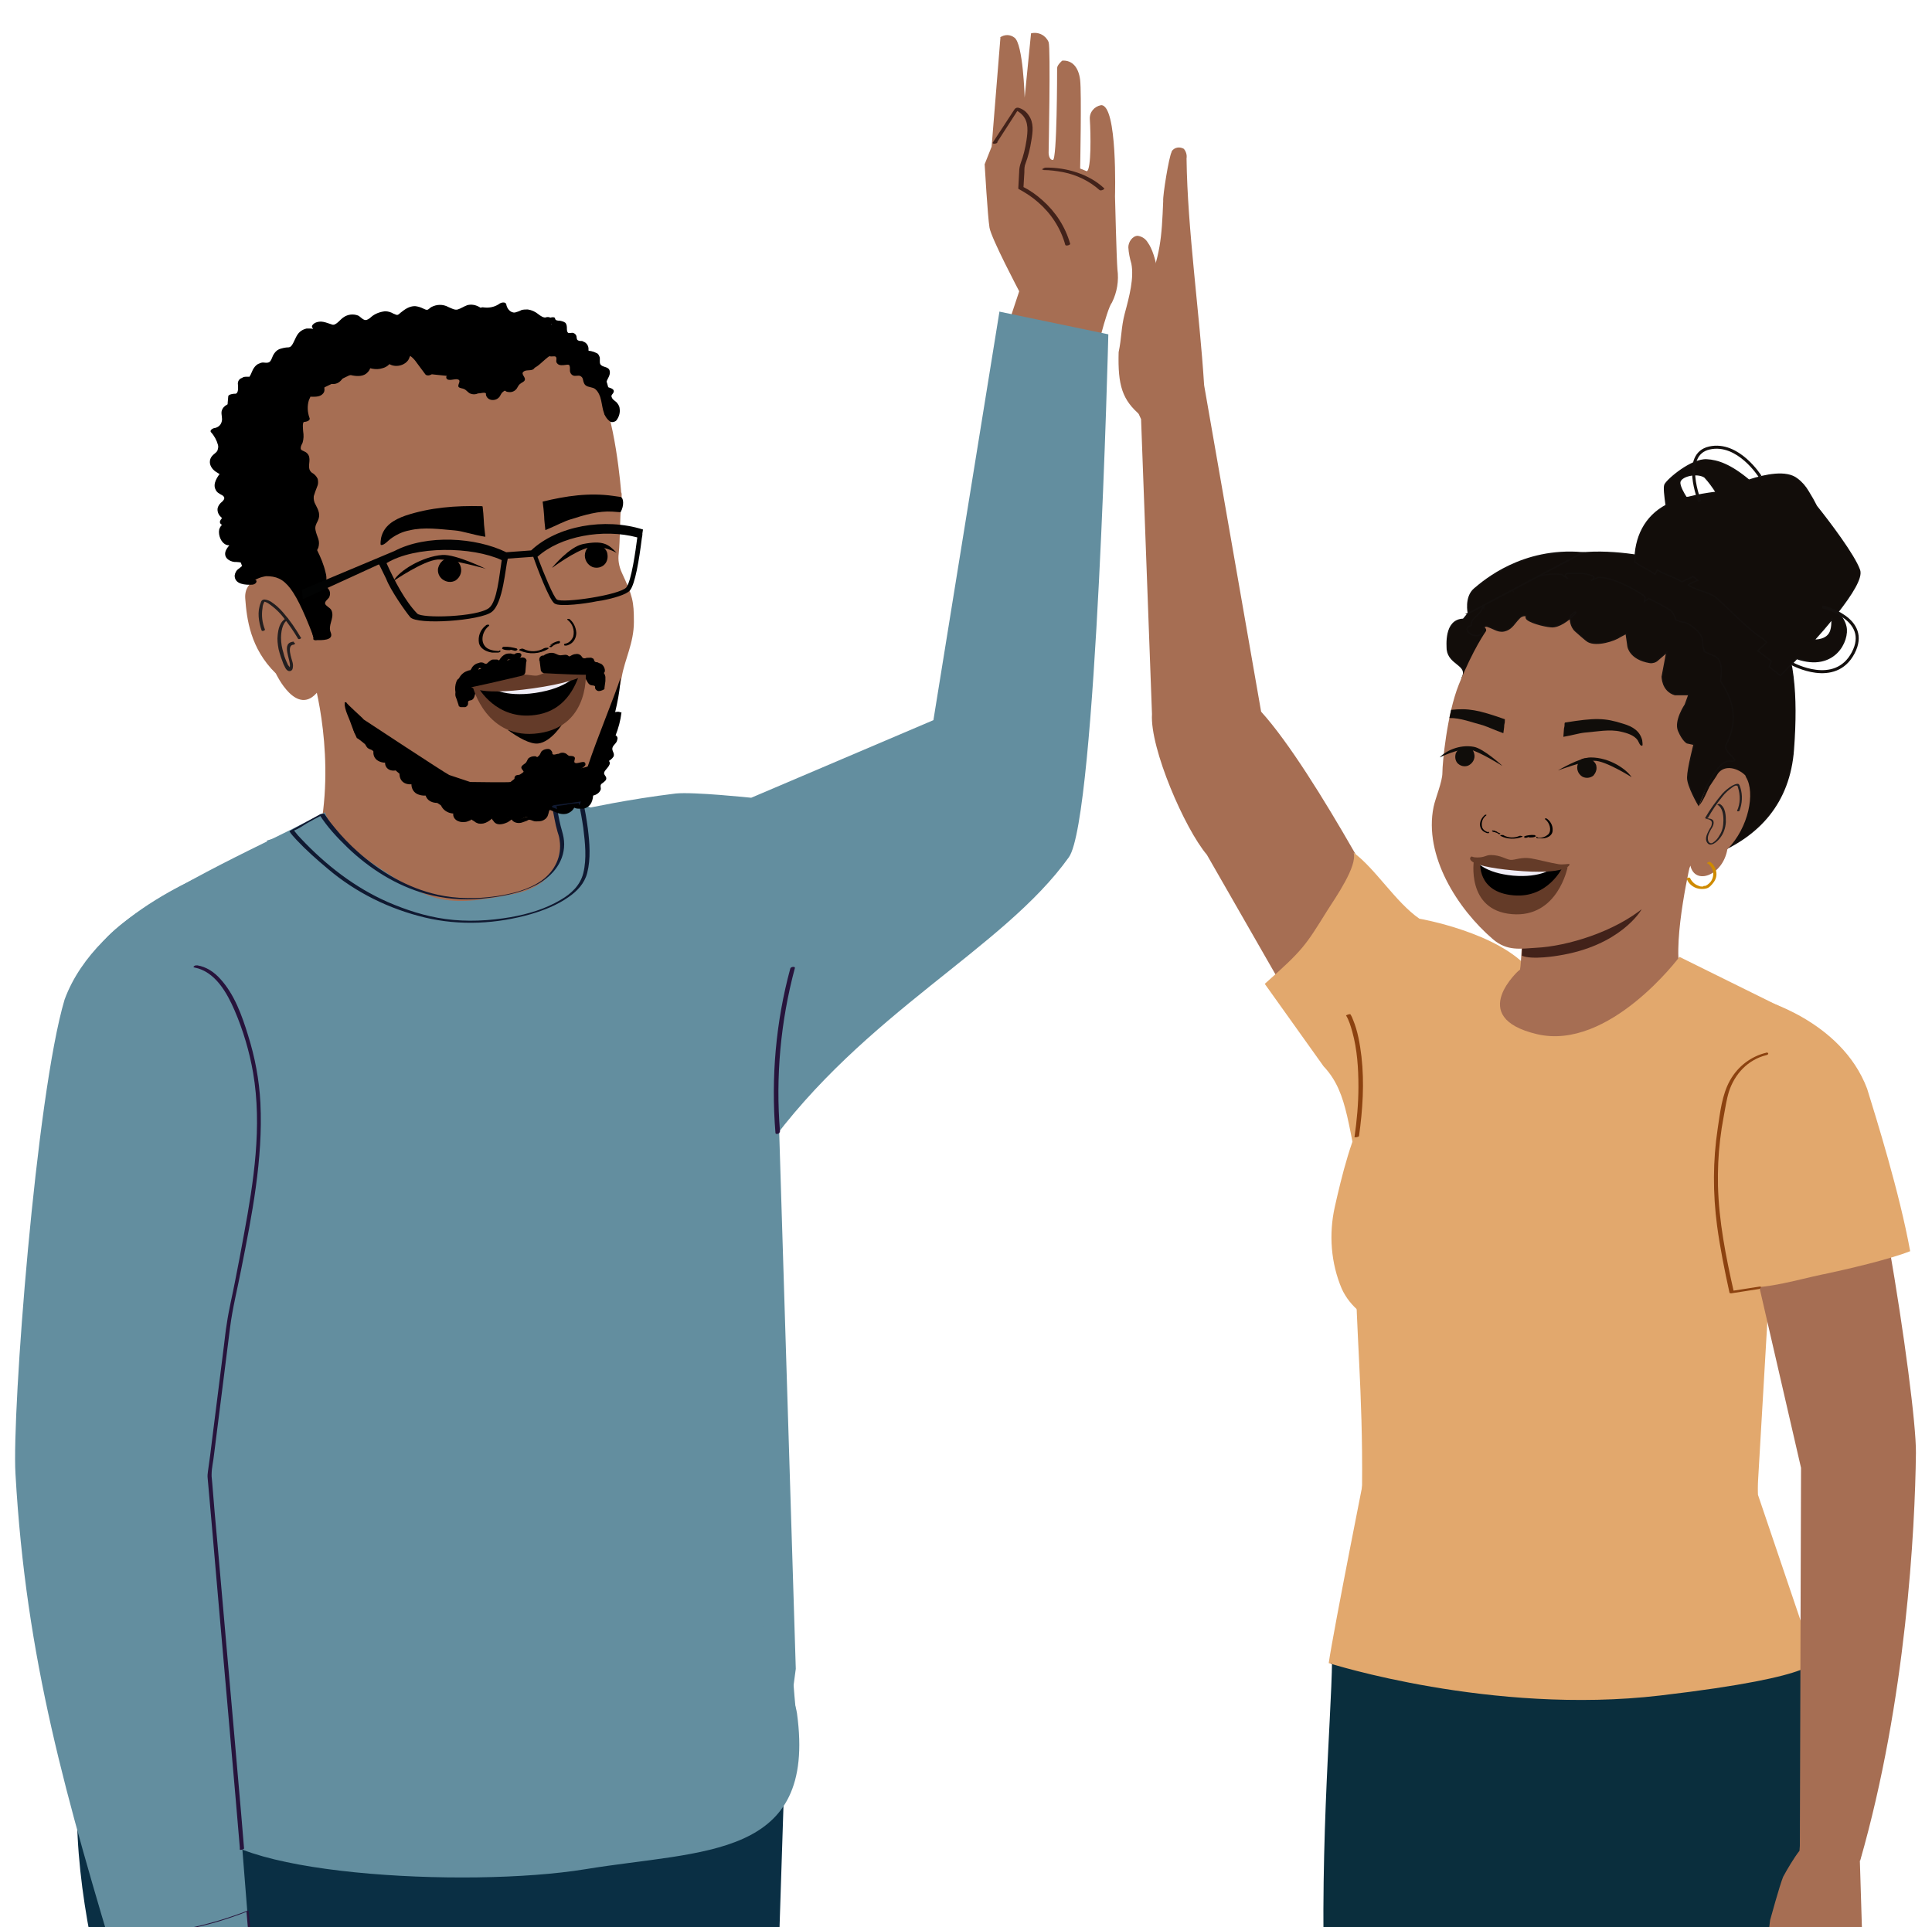 <?xml version="1.0" encoding="UTF-8"?>
<svg id="Layer_1" xmlns="http://www.w3.org/2000/svg" version="1.1" viewBox="0 0 637.3 635.8">
  <!-- Generator: Adobe Illustrator 29.6.1, SVG Export Plug-In . SVG Version: 2.1.1 Build 9)  -->
  <defs>
    <style>
      .st0 {
        fill: #101931;
      }

      .st1 {
        fill: #638e9f;
      }

      .st2 {
        fill: #0a2e3d;
      }

      .st3 {
        fill: #231f20;
      }

      .st4 {
        fill: none;
      }

      .st4, .st5, .st6 {
        stroke: #14100e;
        stroke-miterlimit: 10;
      }

      .st7 {
        fill: #8c4210;
      }

      .st8 {
        fill: #ce8a00;
      }

      .st9 {
        fill: #553612;
      }

      .st10 {
        fill: #a66e53;
      }

      .st11 {
        fill: #0a2f44;
      }

      .st5 {
        stroke-width: .5px;
      }

      .st5, .st6 {
        fill: #120d0a;
      }

      .st6 {
        stroke-width: .4px;
      }

      .st12 {
        fill: #020303;
      }

      .st13 {
        fill: #42221a;
      }

      .st14 {
        fill: #643b29;
      }

      .st15 {
        fill: #643b28;
      }

      .st16 {
        fill: #27143c;
      }

      .st17 {
        fill: #100d0a;
      }

      .st18 {
        fill: #e2a86d;
      }

      .st19 {
        fill: #221e1f;
      }

      .st20 {
        fill: #f0edf6;
      }
    </style>
  </defs>
  <path class="st11" d="M32.3,533.3l-4.8,41.4c-5.3,25.7.3,59.3,6.9,84.7,6.2,23.5,14.6,47.5,20.7,66.6l24.6,139.3s2,60.8-2.2,111.3c-3.7,43.8,12.4,121.5,12.4,121.5l14.8,2.3c13.4,2.1,27,2.2,40.4,0l28.7-4.4,18.2-258.8,14.4-158.6,24-95.9-199.2-27.1.9-22.4h0Z"/>
  <path class="st11" d="M259.1,575.6l-9.1,280.1c.4,12.2-4,23.4-7.4,82.3l-6.9,100.4-2.2,43.6-8.3,1.8c-11.4,2.8-23.2,3.9-34.9,3.5l-25.7-.2,10.9-502.9,83.5-8.7h0Z"/>
  <path class="st1" d="M262.5,550.5l-5.5-178-24.5-99s-34.5-5.3-38.2-7.3-76.9,3-76.9,3c0,0-12.6,3-29.3,8.1-1.1,9.7-1.5,19.5-1.5,29.2,0,111.7,69.4,215.7,174.7,253.1l1.2-9h0Z"/>
  <path class="st10" d="M178.1,276.7c-1.5,3-3.6,5.8-6.1,8.2-3.1,2.7-6.8,4.6-10.8,5.8l-4.4,1.2c-3.1.8-6.4,1.3-9.6,1.2h-8.1c-1.5-.2-3.1-.5-4.5-.8-12-2.7-23.5-9.2-28.7-20,4.5-26.6-3.1-50.5-3.1-50.5l72.3,7.4s3.4,33.8,5.1,37.6c0,.2.4,2.1.7,2.4.2,3.2-1.3,4.9-2.8,7.5h0Z"/>
  <path class="st10" d="M105.8,272.1s23.7,32.9,55.8,29.1c36.4-4.4,21.1-35.5,21.1-35.5l-76.9,6.4h0Z"/>
  <path class="st10" d="M330,12.5l-2.9,35.9-2.3,5.8s1,17.3,1.6,20.9,9.8,21,9.8,21l-6.3,19,31.1,3.9s4-17,5.8-19.2c1.7-3.4,2.3-7.2,1.8-10.9-.3-3.4-.8-24.1-.8-24.1,0,0,.9-30.3-4.6-30.1h0c-2.2.4-3.9,2.3-3.7,4.7.3,4.8.5,16.5-1,17.1l-2.2-.9s.5-25,0-29.2-2.6-6.6-5.9-6.4c0,0-1.7,1.4-1.7,2.5s0,30.4-1.4,30.3-1.4-2.4-1.4-2.4c0,0,.7-34.8,0-36.5-.9-2.2-3.3-3.5-5.8-2.9l-2.1,21.2s-.5-17.9-3.4-19.8c-1.4-1.1-3.3-1.1-4.8,0h.3,0Z"/>
  <path class="st13" d="M329,46.8l7.1-11-1.4.4c1,.4,1.9,1,2.6,1.8,2.1,2.3,1.7,5.5,1.3,8.3-.4,2.6-1,5.1-1.9,7.5-.3.9-.5,1.8-.5,2.7l-.3,5.6c0,0,0,.3.2.3,2.2,1.2,4.4,2.6,6.3,4.3,4.3,3.7,7.5,8.6,9,14.1.2.5,1.8,0,1.6-.4-1.6-5.6-4.8-10.5-9.1-14.3-2-1.8-4.1-3.3-6.5-4.5l.2.3.3-5c0-1.1,0-2.1.4-3,.9-2.4,1.5-4.9,1.9-7.5.5-2.9.9-5.9-.9-8.4-.8-1.2-1.9-2-3.2-2.4-.5-.2-1.1,0-1.4.4l-7.2,11c-.4.6,1.3.5,1.5,0h0c0,0,0,0,0,0Z"/>
  <path class="st13" d="M344.2,56.1c2.1,0,4.3.3,6.5.7,4.5.9,8.6,2.9,12,5.9.4.4,1.9-.3,1.5-.6-5-4.7-12.5-6.9-19.3-6.8-.5,0-1.8.8-.7.7h0c0,0,0,0,0,0Z"/>
  <path class="st1" d="M329.6,102.8l36,7.5s-3.9,159.6-13,172.5c-21.7,30.4-67.4,51.1-100,96.4-11.6,16.1-13.1,34.5-13.1,34.5l-46-147s13.7-3,29.4-4.9c5.8-.6,24.9,1.4,24.9,1.4l60.1-25.6,21.8-134.9h0Z"/>
  <path class="st10" d="M397.2,127.1l18.8,107.7c18.1,19.9,47.4,76.8,47.4,76.8l-19.1,51-46.2-80.6c-7.3-8.6-18.8-35.1-18.1-46.4l-3.6-97.3-3.5-7.7,24.3-3.6h0c0,0,0,0,0,0Z"/>
  <path class="st18" d="M504.7,320.1c-10.2-12.5-36.5-17-36.5-17-7.8-5.4-14.5-16.5-21.7-21.8,1.4,4.4-6.2,15.2-8.6,19-7.4,11.9-8,13-20.7,24.3l19.4,27.2c8.6,9.1,7.7,20.8,13.4,42.1l.2,5,24.6-60.8s33-9.7,29.9-13.5v-4.4h0Z"/>
  <path class="st18" d="M451.4,365.5c-5.3,7.5-9.1,23.8-11.1,32.7-2,9-1.3,18.5,2.3,27,5.5,12,21.5,15.9,34.6,17.2"/>
  <path class="st10" d="M397.2,127.1c-1.5-24-5.5-51.3-5.8-74.8.2-1.2-.2-2.4-.9-3.2-1.4-.8-3.1-.5-4,.8h0v.2c-.9,1.5-3,14.6-2.8,16.2-.5,12.4-.9,17.9-5.6,29.4-3,7.5-4.2,8.8-6.5,16.5-2.3,7.7.9,16.2,4,23.6"/>
  <path class="st10" d="M376.3,137.1c-6.1-5.1-7.6-9.9-7.3-20.9,1-4.7.8-8.1,2-12.7,1.6-5.9,3.1-11.8,2.2-16.5-.5-1.7-.9-3.6-1-5.4,0-1.8,1.4-3.8,3.1-3.8,1.4.2,2.6,1,3.3,2.2,2.9,3.9,4.9,15.1,3,23.2"/>
  <path class="st10" d="M502.9,283.4s-.7,32.8-1.5,36.5l-3.8,2.5.7,11.4c14.6,13.6,11.1,8.1,30.4,3l29.2-13.2c-1.8,0-3.3-1.2-3.7-2.9-2.5-11.2,3.7-37.1,3.7-37.1"/>
  <path class="st13" d="M541.4,300.2s-6.8,11.9-27.5,15.1c0,0-8.6,1.5-11.9,0l.2-4.8,39.2-10.5h0Z"/>
  <path class="st6" d="M476.1,271.6c7.5-4.8,9.4-14,8.9-22.2-.4-7.9,6.2-19.6-3.5-19.8-.2,0,3.8-6.6.9-6.1,2-4.2-4.4-4.2-5-9.2,0-1-1-9.8,5.3-10,24.3-30.2,54.2-21.8,70.9-18.5,33,6.4,40.7,25.1,38,61.4-2.6,35.7-41.1,42.8-74.6,39.9-14.3-1.3-31.4-1.7-41.3-15.1l.3-.2h0c0,0,0,0,0,0Z"/>
  <path class="st6" d="M549.8,166.6c-7.3,3.8-10.5,10.8-10.5,18.8,1.6,1.4,5,2.7,6.6,4.1.3-.5.6-1,.8-1.5,1.8,1.4,6.3,2.6,8.1,4,.4-.3,2-1,3.7-1.8l1.6,1.3c-1.1.3-2.2.8-3.2,1.5,2,1.6,7.1,2.4,9.1,4.1,4.2,3.7,9,8.8,13.4,12.2,1.2.8,2.4,1.6,3.4,2.6l-3,2.8,4.5,3.4c-.4,1.2-.7,1.9-.7,1.9l3.7,2.9s2.2-2.2,5.4-5.6c12.5,4.3,17.3-6,16.2-10.6-.4-1.8-1.5-3.4-2.7-4.7,4.6-5.9,8.1-11.4,7.2-13.9-1.7-4.9-10.1-16-14.2-21.1-.8-1.6-1.7-3.2-2.7-4.8h0c-1-1.7-2.2-3.1-3.7-4.2-3.5-2.8-10.4-1.4-15.9.4-6.1-5.1-10.3-6.5-13.9-6.7-5-.3-12.9,6.4-13.8,8.2-.4.9,0,4,.4,6.9v-.2h0ZM598.3,211.3c2-2.2,4.1-4.6,6-7,0,1.3,0,2.6-.4,3.8-.8,2.4-3.2,3.1-5.5,3.1h0,0ZM562.4,157.5c1.4,1.5,2.6,3.2,3.7,4.9-3.2.4-6.2.9-9.3,1.7h-.6c-.9-1.4-2-3.4-2.1-4.7-.2-2.3,5.6-3.7,8.2-2h.1Z"/>
  <path class="st10" d="M500.5,203.3c0,0-.2.3-.3.3l.3-.2v-.2ZM490.4,204.8v.2l.5-.3c0-.2-.5.2-.5.2h0ZM556.1,288.9l1.5-3.3c1.5,6.6,10.7,3.3,12.2-5.4,7.1-7.2,9.2-18.7,6.2-23.7l-.3-.7c-2.3-2.3-6.7-3.7-9-.6-.8,1.4-2,3-2.8,4.3-.8,1.6-2.1,4.9-3.4,6.2,0,0,6.3-15.3,6.8-19.2s1.3-13.6-5.2-19.8c0,0-7.6-9-10.4-13.4l-1.1-.5c-.7,0-1.1,0-1.8,0,0-.2.3-.4.3-.8-.9.2-2,.2-3,0,.3-.2.7-.3.8-.6-.9,0-1.8,0-2.7-.3.3-.2.8-.6.8-.8-1.2.3-1.8-.2-2.7-.3.3-.2.4-.5.5-.8-.9.2-1.8.2-2.7,0,.3-.2.5-.6.8-.8-1.2.3-1.8-.2-2.7-.3-.3,0,.5-.3.5-.6-.8,0-1.5,0-2.3,0,0-.2.5-.3.5-.6-1.4.3-2-.2-3-.3l.8-.8c-.8.5-1.9.5-2.7.2.3-.2.7-.6.8-.8-1.1.5-2.5.6-3.7,0,.3,0,.8-.6.8-.8-1.2.8-2.1.4-3.2.3.3-.2.5-.6,1-.9-1.3.8-3,.9-4.3.3.3,0,.5-.6.5-.8-1,.8.8-.2-.3-.4,0,0-2.6.6-2.6.4-.9.5,2.7-3.3,1.5-3.4.3-.4-6.5-.2-6-.6-1.2.8-.9.3-2.3,0,0,0-4.9,2-4.7,1.9-1.2.9-1.6,0-3-.3.3-.2.8.9,1,.8-.9.8-.6-.3-1.7-.3,0-.2-3.6-1.7-3.6-1.9-1.2.5-.9.7-2.2.5,0-.2-1,2.2-.9,2-.9.8-.9,0-2-.3l-1.2.7c-1.2.9.3.6-.9.3,0-.2,5,1.1,5.3.9-.9.5-2,.9-3,1,0-.2.3-.6.3-.9-1,.9-2.4,1.2-3.7.9.3,0,.5-.3.5-.6-1.2.9-2.6,1.4-3.9.7h0c-.9.7-2.1,1.1-3.3,1.2,0-.3.2-.7.5-.8h-.9c-1.3,1.4,4,1,3.4,3.1,0,0-4.2,5.8-9,17.7-3.9,9.8-5.4,25.8-5.4,29.1,0,2.9-2.3,8.3-2.9,11.2-3.3,16,7.8,33.6,19.6,43.7,4.7,4,9.1,3.1,14.2,2.8,10.3-.5,26-5.3,35.8-13.5"/>
  <path d="M496,275.6c1.6.9,3.6.9,5.2.2.3-.2,1.5.2.9.3-2.3.9-4.9.8-7.1-.3-.2,0,0-.3,0-.3.3,0,.6,0,.9,0"/>
  <path d="M502.8,275.9c1-.3,2.1-.5,3.2-.4.2,0,.3,0,.5.2s0,.2,0,.3c-.6.3-1.2.3-1.8.3-.2,0-.4,0-.5-.3,0-.2,0-.3.3-.2.5,0,1,0,1.5-.2l.4.4c-1,0-2,0-2.9.4-.2,0-.4,0-.6,0,0,0-.3-.3,0-.3"/>
  <path d="M507.2,276.4c1.3.2,2.6-.3,3.6-1.2,1.1-1.3.4-3.8-1.1-4.9-.2,0,0-.3,0-.3.3,0,.5,0,.7.2,1.3,1,2,2.6,1.7,4.3-.3,1.2-1.6,2-3.2,2.1-.5,0-.9,0-1.5,0-.2,0-.5,0-.6-.3s0-.2.3-.2"/>
  <path d="M493.7,274.7v-.3h0c-.3,0-.7-.2-.9-.4l-.4.3c.7.2,1.4.4,2,.9h.4c0,0,.2-.2,0-.3"/>
  <path d="M494.7,275c-.7-.5-1.4-.9-2.2-1-.2,0-.3,0-.3,0v.3h0"/>
  <path d="M491,274.6c-.9-.2-1.8-.8-2.1-1.7-.4-1.5.2-3.1,1.4-3.9,0,0,0-.2,0-.2h0c-.2,0-.3,0-.4,0-1,.8-1.7,2-1.7,3.2s.7,2.2,1.7,2.6c.3.2.6.3.9.3s.3,0,.4-.2c0-.2,0-.3-.2-.3"/>
  <path class="st3" d="M563.3,270c1.4-2.5,3-4.9,4.8-7.1.9-1.2,2-2.2,3.3-3.1.3-.3.7-.4,1-.6,0,0,.2,0,.3,0h.3c-.2,0,0,0,0,0-.3-.3-.2,0,0,0s.2.4.3.6c.8,2.5.8,5.3-.3,7.7,0,.3.7.2.8,0,.9-2.4,1.1-5.1.3-7.6-.2-.5-.3-1.3-.9-1.3s-1.2.3-1.8.6c-1.3.8-2.4,1.7-3.3,2.7-2.1,2.5-4,5.1-5.6,7.9-.2.3.6.3.7,0h0l.2.3h0Z"/>
  <path class="st17" d="M478.7,234.2c5.6-.6,8.9,0,17.7,3.1v.2c0,1.2,0,.5-.2,1.7,0,.9-.2,1.8-.3,2.7-2.8-1-4.9-2-6.7-2.6-3.5-.9-7.5-2.5-11.1-2.4.2-.9.4-1.9.6-2.8h0Z"/>
  <path class="st17" d="M516.1,238.7c0,1.2,0,.5-.2,1.7l-.2,2.7c3-.5,5.1-1.2,7.1-1.4,3.8-.3,8.2-1.2,11.9-.3,1.8.4,4.3,1.1,5.5,2.8.3.4.8,2.1,1.5,1.8.3,0,0-1.6,0-1.8-.8-3.1-3.2-4.5-6.2-5.4-6.2-2-9.4-2-19.3-.4"/>
  <path class="st8" d="M563.4,284.9c1.9,1.5,2.3,4.1.9,6-.3.4-.8.8-1.2,1.1-.2,0-.4.3-.7.3h-.4c0,0-.2.2-.3.2-.5,0-1,0-1.5-.3-1.2-.4-2.2-1.4-2.7-2.5-.2-.4-1.3,0-1.1.3.8,2,2.8,3.3,4.9,3.3s2.6-.6,3.5-1.6c.8-.9,1.4-2,1.4-3.3s-.7-3-1.9-3.9c-.3-.2-.5-.2-.8,0-.2,0-.5.3-.3.5h0l.2-.2h0Z"/>
  <path class="st3" d="M562.7,270.2c.8,0,1.9.3,2,1.2,0,.8-.3,1.5-.7,2-.7,1.4-1.9,3.2-.8,4.7,1.1,1.5,3.2-.4,4-1.4,1.3-1.5,2-3.5,2.1-5.5,0-2,0-4.9-2.1-6-.2,0-.8.2-.7.3,1.7.9,2,3.3,2,5.1s-.3,3.5-1.3,5c-.5,1-1.3,1.9-2.3,2.5-.8.4-1.4-.3-1.5-1-.3-1.5.8-3.1,1.5-4.3.3-.6.5-1.3.3-1.9-.3-.8-1.5-.9-2.1-.9-.2,0-.8.3-.5.3h0Z"/>
  <path class="st17" d="M485,246.9c-1.2-.6-2.6-.5-3.7.3-.5.3-.9.9-1.1,1.4-.3,1.1-.2,2.2.5,3.1.9,1,2.3,1.4,3.6.9,1.5-.7,2.4-2.3,2-3.9-.2-.9-.6-1.5-1.3-2"/>
  <path class="st17" d="M495.4,252.5s-6-5.5-9.2-6.1c-4.8-.9-9.4,1.4-11.3,3.5,0,0,6.7-3.3,10-2.6,3.2.7,10.5,5.3,10.5,5.3h0Z"/>
  <path class="st17" d="M522.2,250.3c1.3-.4,2.7,0,3.6,1,.4.4.8,1,.8,1.6.2,1.1-.3,2.2-1,3-1,.8-2.5,1-3.7.3-1.4-.9-2-2.6-1.4-4.2.3-.8.8-1.4,1.6-1.7"/>
  <path class="st17" d="M513.9,254.2s7.2-4.3,10.8-4.3c6.4,0,11.9,4,13.5,6.5,0,0-8.7-5.5-12.3-5.4-3.5,0-12,3.2-12,3.2h0Z"/>
  <path class="st6" d="M489.6,207.3c-1.4,5.6-8.7,0-4.3-.9-.3-2.8,3.7-3.6,3.8-6.4,0,.2.2.3.3.5,0,0,.4-3.4,1.6-4.1s6.5-2.8,6.5-2.8l1.5,1.3c0,0-.5-1.2.3-1.9s9.9-4.3,15.3-3.5c.2,0,.3,0,.5,0l2.1,1.4h0c-.4-.3-1.2-.9-.7-1.4.3-.3.7-.3,1-.3,1.1,0,2.2,0,3.3,0h.7c1.1,0,2.2.3,3.3.6.3,0,.7.3.9.5.4.5-.5,1-.9,1.2h0l2.4-1h.6c5.5.2,13.7,5.4,14.5,6.1s0,1.8,0,1.9l1.6-1s6.4,3.1,7.4,4.1c.8.9,1.2,1.8,1.5,2.9,0,0,2,.9,2.7.8s4.3,2.1,5.6,4.4c.8,1.5.4,2.8.8,4.1h0c.3.8.3,1.2.3,1.2l3.7,1.6c3,1.8,1.6,8.1,1.6,8.1,5.4,8,5.2,14.4,1.9,21-1.3,2.6,6,5.9,1.2,5.4s-10.3,14.5-10.3,14.5c0,0-3.7-6.3-3.6-9.1,0-2.8,2.1-10.9,2.1-10.9l-2.3-.5s-1.4-.7-2.8-4,2.2-8.6,2.2-8.6l1.2-3.3h-4.6c-4.3-1.3-4.2-6-4.2-6l1.5-8-2.9,2.5c-.7.7-1.7,1-2.6.9-6.8-1.1-7.3-5.4-7.3-5.4l-.6-4.2-1.9,1c-2,1.4-7.8,3.2-10.6,1.7-.8-.4-3.7-3.1-4.2-3.5-1.7-1.5-1.8-4.1-1.7-5,.3-.3.6-.5.8-.8,1.1-.9,1.5-.5.4.5-1.9,1.7-4.9,4.1-7.5,3.9s-7.6-1.6-8.2-2.8c-.3-.8.4-.9-.5-.9s-1.5.4-2,1c-1.3,1.3-2.2,3.1-4,3.8-2.5,1-3.8-.4-6.2-1.2-.6-.3-1.3,0-1.5.5h.3c0,0,0,0,0,0Z"/>
  <path class="st5" d="M484.4,202.4s-1.2-5.4,2-8.1,15.8-13.6,35.6-11.9l-37.7,20h0Z"/>
  <path class="st4" d="M591.2,219s14.1,7.8,20.1-3.6c6-11.4-10.2-15.2-10.2-15.2"/>
  <path class="st4" d="M580.6,157.2s-7.2-11.5-16.7-9.4-3.2,17.7-3.2,17.7"/>
  <path class="st10" d="M497,322.7s-11,7.3-5.9,14.8c5.1,7.5,29,12.2,43.6,4.7,8.8-4.5,16.5-10.8,22.5-18.6l-60.3-.9h0Z"/>
  <path class="st15" d="M499.8,285.4c6.5.6,17.3.7,17.3.7,0,0-3.2,16.8-18.4,15.5-15.2-1.3-12.5-17.9-12.5-17.9,0,0,7,1.2,13.6,1.8h0Z"/>
  <path d="M499.7,285.4c3.1.3,15.7.8,15.7.8,0,0-4.8,10.2-16.1,9.2-12.2-1-11-11-11-11l11.4,1h0c0,0,0,0,0,0Z"/>
  <path class="st20" d="M499.5,285.9c3.1.3,12.7.5,12.7.5,0,0-3.7,3.3-13.1,2.5-9.4-.9-12-4.6-12-4.6l12.4,1.5h0c0,0,0,0,0,0Z"/>
  <path class="st15" d="M485.5,282.6c.3,0,.3.3,1.8.3,2.6,0,2.7-.8,4.5-.8,3.2,0,5.1,1.5,6.5,1.6s3.5-1,6.7-.5c1.9.3,6.5,1.5,9,1.9,1.5.3,3.4-.2,3.7,0s-.8,3.7-18.2,2.1-14.6-4.5-14.1-4.6h0c0,0,0,0,0,0Z"/>
  <path class="st10" d="M158,263.5l24-3.8,11.7-4.2c1.3,0,5-13.1,5.8-14.8,2-5.2,4.6-11.9,5.6-17.4,1-5.8,4-11.2,4-18.1s-.4-8.5-4-16.3c-.9-2-1.3-4.1-1-6.3.5-4.9.3-10.3.8-16.7,0-.5.4-3,0-3.5,0,0-2-26.2-7.9-35-5.9-8.8-13.4-12.3-20.5-13.2-7.1-.9-27.3,2.7-27.3,2.7l-28.6-.6-22.4,14.6-8.6,30.4,5.8,33.4,7.2,29.5"/>
  <path d="M102,192c.4,2.6,5.3,15.2,5.8,17.6l-13.5,1.4c-5.1-8.4-11.2-18.3-13-20.5-2.9-3.4-2-22.5-3-29.3l-.2-1.4c-.9-6.5,4-17.6,13.4-29.7,17.2-22.5,16.2-21,47.2-22.6,2,0,3.9,0,5.8,0,18,.4,36.1-.2,49.2,13.2,9.4,9.6,4.9,2.6,5.1,10.2-2.2-14.6-4.6-9.9-6.3-11.4-10.1-9-13.2,2.3-17.6,2.2-2.5,0-4.9.4-7.2,1.5-4.2,1.5-8.4,1.4-13,1.3-3.4,0-12.2-1-13-1.1-2.5-1.3-1.5-10.4-5.8-10.5-10-.3-22.7,5.7-27.2,8.4-5.3,3.3-17.9,10.5-14.3,25.2"/>
  <path d="M189.5,253.6c-.2,0-.4,0-.4,0-2.8-1.4-3.1-2.3-4.4-2.5-.4,0-.9-.2-1.4-.2-3.7,0-5.9-.2-14.9,7.1-.2.2-13.1,0-13.3,0l-6.9-2.3c-1.2-.5-28.2-18.3-28.2-18.3-.4-.6-5.5-5-5.8-5.7h-.3c0,0-.2,0-.2,0h0v1c.2,1.3.6,2.4,1.1,3.6.8,1.8,1.3,3.6,2.1,5.4.3.6.5,1.2.8,1.8,3,1.4,23.4,21.7,34.2,25.6,2.8.4,5.6.5,8.4.3,10.5-.4,20.6-1.5,30.4-5.8,2.5-1.1,4.5-3.2,5.3-5.8,2.2-7.4,8.3-23.4,8.7-34.2-2.1,6.5-7.7,19.8-10.8,29.2,0,.3-4,1-4.3,1.1"/>
  <path class="st10" d="M104.9,228.1c-7,8.9-13.9-5.9-13.9-5.9-8.5-8.3-9.6-18.1-10.1-24.7s6.9-7.4,6.9-7.4c6.3,0,9.4,3.1,16.9,23.4"/>
  <path d="M81.3,190.5s-9.3-21-7.2-43.5,24.4-35.7,35.8-39c11.4-3.3,53.3-3.9,63.9-.4s25.3,4.3,26.9,30.5c0,0-2.1-25.1-30.6-22.1-10.1,1.1-37.4-2.6-51.2-1.8-5.7.4-22.7,16.7-24.8,20.1-4.7,8,10.3,23.2,3.5,47.7-2.2,8.1-8.3-4.9-11.8.7s-4.7,7.7-4.7,7.7h0Z"/>
  <path class="st19" d="M99.2,210.3c-1.7-2.9-3.6-5.7-5.8-8.2-1.2-1.4-2.4-2.5-3.9-3.5-.6-.4-1.3-.7-2.2-.8-.8,0-1.1.4-1.3,1.1-1.2,2.9-.7,6.2.3,9.1.2.4,1.2,0,1.1-.3-.9-2.2-1.2-4.7-.8-7.1,0-.9.4-1.7.8-2.4l-.5.3q0,0,0,0c0,0,.3,0,0,0h.2c.4,0,.9.3,1.3.5,2.1,1.4,3.9,3.1,5.4,5.1,1.6,2.1,3.1,4.2,4.5,6.6.2.4,1.2,0,1-.4h0c0,0,0,0,0,0Z"/>
  <path class="st19" d="M96.9,211.7c-4.5.3-.8,6.1-1.3,8.4,0,0,0,.3,0,.4h.4s-.2,0-.2,0c-.2-.4-.5-.7-.8-1.1-.6-1.3-1.2-2.6-1.5-4-.5-1.6-.8-3.2-.8-4.9s.3-4.9,2.2-6c.6-.4-.3-.6-.7-.4-1.9,1.1-2.4,3.4-2.6,5.4-.2,1.5,0,3.1.3,4.7.4,1.7,1,3.3,1.6,4.9.4.7.7,1.8,1.5,2.2.6.3,1.3,0,1.5-.6h0c.2-.7.2-1.5,0-2.2-.3-1.2-2-5.6.3-5.8.5,0,.8-.7,0-.7h.2c0,0,0,0,0,0Z"/>
  <path d="M149.8,184.2c-1.5-.4-3.2,0-4.3,1.3-.5.5-.8,1.3-1,2-.2,1.4.3,2.7,1.4,3.6,1.3,1,3,1.2,4.4.4,1.6-1.1,2.3-3.1,1.5-5-.4-.9-1.1-1.6-2-2.1"/>
  <path d="M194.4,180c1.4-.8,3.1-.6,4.4.4.6.4,1.1,1,1.4,1.7.4,1.3.3,2.7-.5,3.8-1,1.3-2.7,1.7-4.2,1.2-1.8-.7-2.9-2.7-2.5-4.6.2-1,.7-1.8,1.5-2.4"/>
  <path d="M182.2,187.2s5.6-6.8,10.1-7.7c6.6-1.3,8.4,0,11.1,2.9,0,0-4.7-2.8-9.3-1.7-4.4,1-11.9,6.6-11.9,6.6h0Z"/>
  <path d="M160.3,187.7s-9.9-4.9-14.4-4.6c-6.6.5-14.3,5.2-16.1,8.6,0,0,9.9-6.8,14.6-7.1,4.5-.2,16,3.1,16,3.1h0Z"/>
  <path d="M159.2,167.1c.2,1.6.3,3.1.4,4.8,0,1.3.4,3.9.5,5.2-3.9-.6-7.5-1.9-10.1-2.1-5-.4-10.1-1.2-15,0-2.2.4-4.3,1.4-6.2,2.8-.6.4-2.1,2.2-3.1,2-.4,0,0-2.1,0-2.3.9-4,4.1-6,8.1-7.4,8.2-2.7,16.5-3.3,25.1-3.1"/>
  <path d="M205,164l-2.8-.4c-7.8-1.1-15.5,0-23.2,1.9.2,1.6.4,3.1.5,4.8,0,1.3.3,3.4.4,4.6,3.4-1.4,6.3-3,8.5-3.6,4.4-1.4,9.1-2.8,13.6-2.5.4,0,2.3.2,2.7.2,1.3-2.3.9-4.7.2-4.9h0Z"/>
  <path d="M167.6,240.8l18-2.1s-3.7,6.1-8.1,6.6c-2.6.3-6.6-2-9.9-4.4h0Z"/>
  <path d="M179.6,213.8c-2.1,1.3-4.8,1.4-6.9.3-.4-.3-1.9.2-1.3.5,3.1,1.4,6.6,1.2,9.4-.5.3-.2.2-.4-.2-.4-.4,0-.8,0-1.1.2"/>
  <path d="M170.6,214c-1.4-.4-2.9-.7-4.3-.6-.3,0-.4,0-.6.3s0,.3,0,.4c.7.4,1.6.4,2.4.4.3,0,.5-.2.7-.4,0-.2-.2-.4-.4-.3-.6,0-1.4,0-1.9-.3-.2.2-.4.4-.6.6,1.4,0,2.6.2,3.9.6.3,0,.5,0,.7-.2.2,0,.3-.4,0-.4"/>
  <path d="M164.7,214.8c-1.7,0-3.9-.4-4.8-1.7-1.5-1.9-.6-5.1,1.4-6.6.2-.2,0-.4-.2-.4-.4,0-.6,0-.9.3-1.8,1.4-2.6,3.6-2.2,5.8.4,1.7,2.2,2.8,4.3,3.1.6,0,1.3,0,2,0,.3,0,.7-.2.8-.4s-.2-.3-.4-.3"/>
  <path d="M182.7,212.5v-.3h0c.4,0,.9-.3,1.3-.5l.5.5c-1,.2-1.9.6-2.6,1.3-.2,0-.4,0-.5,0,0,0-.3-.3,0-.4"/>
  <path d="M181.4,212.9c.8-.7,1.8-1.2,2.9-1.4.2,0,.4,0,.4.2,0,0,0,.3,0,.4h0"/>
  <path d="M186.3,212.4c1.4-.2,2.3-1.2,2.8-2.4.5-2.1-.2-4.2-1.9-5.5,0,0-.2-.2,0-.3h0c.2,0,.4,0,.6,0,1.4,1.1,2.2,2.8,2.3,4.6,0,1.6-.8,3.1-2.2,3.8-.4.2-.8.4-1.3.4s-.4,0-.5-.2,0-.3.2-.4"/>
  <path d="M152,225.7c-.9,1-1.9,2.1-1.8,3.5,0,.4.2,1,.4,1.4l.7,2.1c0,.2,0,.3.2.4.2,0,.3.2.4.2.5,0,1.1,0,1.6,0,.5-.2.9-.6.9-1.2v-.6c.2-.4.7-.4,1.1-.5,1-.4,1.1-1.7,1.4-2.7.5-1.4,1.6-2.4,3-3,.7-.3,1.4-.6,2-1,.6-.4,1-1.2.9-1.9"/>
  <path d="M197.2,220.2c1.1.8,2.3,1.7,2.5,3.1v1.4l-.3,2.2c0,.2,0,.3,0,.4,0,0-.3.2-.4.3-.4.2-1,.4-1.5.4s-1-.4-1.2-.9c0-.2,0-.4,0-.6-.2-.4-.7-.3-1.2-.4-1.1-.2-1.4-1.4-2-2.3-.8-1.2-2.1-2.1-3.5-2.2-.7,0-1.4-.3-2.1-.5-.7-.3-1.2-.9-1.3-1.6"/>
  <path d="M176.1,119.7c-1-.4-2-.7-3.1-.6l-1.2-.2c-3.4.4-6.8.8-10.1,1.4-.8,0-1.7.4-2.4.7,0,0-.2,0-.2.2-2.5.2-5,.4-7.5.8l-1.1.4c-1,.2-2,.6-2.9,1.2-.4.4-.5,1-.3,1.3.2.2.4.4.7.4,1.1.2,2.5-.5,3.3,0s-.5,1.7,0,2.4c.4.4,1.3.4,1.9.7s1.1,1,1.8,1.4c.9.4,1.8.4,2.7,0,1,0,2.1-.5,2.6,0,0,.2,0,.4,0,.5.2.8.8,1.4,1.6,1.6.9.2,1.9,0,2.6-.7.6-.5.7-1.4,1.4-1.9.3-.2.4-.4.7-.4.3.2.5.4.9.4.9.2,1.9,0,2.6-.7.6-.5.7-1.3,1.4-1.9s1.4-.7,1.6-1.3c.4-.9-1.3-1.9-.5-2.7s2.2-.3,3.2-.8c.6-.3.8-1.1.5-1.6,0-.2-.3-.4-.4-.4v-.3h0Z"/>
  <path d="M169.9,257.5c.8.4,1.7.5,2.5.4h1c2.7-.5,5.4-1,8.1-1.7.7,0,1.4-.4,1.9-.7,0,0,0,0,.2,0,2-.4,4-.7,6.1-1.1l.9-.4c.8-.2,1.6-.6,2.2-1.2.4-.3.4-.8.2-1.1s-.4-.3-.6-.3c-.9,0-2,.6-2.7.3s.3-1.4-.2-1.9c-.3-.4-1.1-.4-1.6-.4s-.9-.7-1.5-.9c-.7-.3-1.5-.2-2.1.2-.8,0-1.7.6-2.1,0,0-.2,0-.3,0-.4-.2-.6-.7-1.2-1.4-1.2s-1.5.2-2.1.7c-.4.5-.5,1.2-1,1.6-.2.2-.4.3-.5.4-.3-.2-.5-.3-.8-.3-.8,0-1.5.2-2.1.7-.4.5-.5,1.2-1,1.6s-1.1.7-1.3,1.2c-.3.8,1.2,1.4.6,2.1s-1.8.4-2.5.8c-.4.3-.5.9-.3,1.3,0,.2.3.3.4.4l-.3-.2h0Z"/>
  <path d="M82.9,191.8c-1,.2-2.1,0-3.1-.3-1-.4-1.6-1.4-1.4-2.4.4-1.6,3.1-2.2,2.8-3.8-1.5-1.4-4.7-.4-5.7-2.1-.8-1.4.6-3.1,2-4.2-1.2-.8-.7,0-2.2-.2s-2.6-3.3-2-4.6c.7-1.4,1.3-.4.6-1.9-1.2-.2,1.1-1.4.2-2.1-1-.6-1.4-1.9-1.1-3,.5-1.3,2.4-1.9,2.2-3.3-.2-1.2-1.7-1.4-2.5-2.2-1.5-1.5,0-4,1.3-5.7-1.1-.4-2-1.1-2.8-1.9-.8-.8-.9-2.1-.4-3.1.4-.5,1-1,1.5-1.4,2-2.1.2-5.4-1.6-7.5,2.1-.2,3.7-1.8,3.8-3.9-.2-.9-.2-1.9,0-2.8.2-.9,1.3-1.7,2.1-1"/>
  <path d="M82.9,190.9c-1.1,0-2.4.3-3.1-.8s0-1.5.6-2.1,2.6-2,1.8-3.3-3-1.1-4.1-1.4c-.7,0-1.5-.4-1.6-1.3-.2-1.1,1-2.1,1.8-2.8.4-.4.7-.9.2-1.3-.5-.4-1.3-.6-2-.4-.5,0-.4.3-.8,0-.9-.9-1.3-2.1-1.2-3.3.2-.5.6-.6.9-1.1.2-.5,0-1.2-.3-1.5-.5-.5-.4,0-.2.2,0-.2.3-.4.4-.5.3-.4.4-.8.4-1.3-.2-.6-.9-.9-1.2-1.4-.4-.6-.3-1.5.3-2.1.8-.9,2.2-1.7,1.9-3.1-.3-1.5-2.1-1.6-2.9-2.7-1-1.4.4-3.5,1.3-4.6.3-.3.4-.8,0-1-1.3-.6-2.9-1.4-3.1-2.9-.3-1.5,1.6-2.1,2.2-3.4,1.3-2.5-.6-5.5-2.2-7.4l-1.3,1.4c1.8,0,3.4-1.1,4.4-2.6.4-.7.7-1.4.7-2.2s0-1.1,0-1.6v-1c0,0,0-.3,0-.4.2-.2,0-.2-.3,0,.9.5,3.1-.6,2-1.4-1.6-1.1-4,.2-4.4,2.1-.2,1.2.4,2.3,0,3.5-.3,1.1-1.2,1.8-2.2,2-.5,0-1.9.7-1.3,1.4,1.1,1.2,1.9,2.7,2.3,4.2.2.6,0,1.3-.2,1.9-.4.7-1.2,1.1-1.7,1.7-.9,1-1,2.4-.4,3.5.7,1.4,2.1,2.1,3.4,2.8v-1c-1.3,1.5-2.9,3.9-1.9,5.8.4,1,1.3,1.4,2.2,1.9,1.1.7.7,1.4,0,2.1-.7.5-1.3,1.3-1.5,2.1-.2,1,.2,2.1.9,2.8s.4.2.4.6-.4.4-.4.7c-.3.4-.2,1,.3,1.3.2,0,.3.2.4.2l-.5-.4.3.5.4-.4-.5.4c-.4.4-.6.8-.8,1.4-.2,1,0,2.1.4,3,.4.9,1,1.6,1.8,2,.8.3,1.7.3,2.5,0s-1-.4-.2.2l.2-1.3c-1.5,1.3-3.9,3.7-2.1,5.7.6.6,1.5,1,2.4,1.1.5,0,2.5,0,2.9.6.3.4-1.1,1.3-1.4,1.6-.8.5-1.3,1.4-1.4,2.3,0,3,3.7,3.1,5.8,3,.5,0,1.3-.4,1.4-1s-.7-.8-1.2-.7h-.4c0,0,0,0,0,0Z"/>
  <path d="M76.2,138.9c0-1.3.4-7.3.5-8.6,1.5.3,3-.7,3.2-2.2v-.5c0-.8-.4-1.9,0-2.4s1.6,0,2.5-.3c1.9-.4,1.7-3.5,3.4-4.4,1.1-.5,2.4,0,3.5-.5,1.6-.8,1.5-3.4,3.1-4.3,1.1-.6,2.5-.3,3.7-.7,2.5-1.1,2.4-5.6,5.1-6,1-.2,2,.4,3,.2,1.7-.4-1.2-1.9.5-2.3s3.1,1.1,4.8,1c2.7,0,4.3-4.1,6.9-3.5,1.1.3,1.9,1.4,3,1.7,2.6.8,4.6-3.1,7.3-2.8,1.4.2,2.4,1.3,3.8,1.3,2.1,0,3.3-2.8,5.4-2.9,1.6,0,3.1,1.5,4.8,1.3,1.2-.2,1.9-1.3,3.1-1.7,1.9-.5,3.7,1.4,5.7,1.5,1.6,0,3.1-1.1,4.7-1.6s5.5,2.1,5.8,3.7"/>
  <path d="M77.5,138.7c.3-2.9.4-5.8.5-8.6l-2.1.8c1.9.3,3.8-.4,4.9-2.1.4-.7.5-1.5.4-2.3,0-.3,0-.6,0-.9v-.3c-.7,0-.8,0-.3,0h1.6c1.5-.3,2.8-1.3,3.3-2.9.3-.6.5-1.6,1.2-1.8h1.6c.6,0,1.3-.3,1.8-.5,1.6-.8,1.8-2.4,2.7-3.8.6-.9,1.7-.6,2.6-.8s1.8-.5,2.5-1.2c1.1-1,1.5-2.4,2.2-3.7.2-.4.4-.7.6-1s.5-.4.4-.4c.6,0,1.2,0,1.8.3.5,0,1.1,0,1.6-.2,1.1-.4,2.2-1.3,1-2.3v-.3l-.5.3c.2,0,.4,0,.5.2.4.2.9.4,1.4.5.9.4,1.9.4,2.9.3,1.6-.4,3.1-1.3,4.3-2.5.3-.2.5-.4.8-.6.2,0,.3-.2.4-.3s-.3-.2,0,0c.9.4,1.6,1.2,2.5,1.5,1.5.7,3.4.2,4.8-.6.7-.4,1.3-.9,2-1.3.5-.5,1.4-.6,2.2-.2.8.4,1.7.8,2.7,1,1,0,1.9-.2,2.8-.6.7-.4,1.4-.9,2-1.4.3-.4.6-.6,1.1-.8.4,0,.9.2,1.3.4.9.5,2,.8,3,.9,1.2,0,2.2-.4,3.2-1l.6-.4c.2,0,.3-.2.4-.3q-.1,0,0,0c.6,0,1.2.3,1.6.6.9.5,1.9.8,3,1,1.3,0,2.5-.2,3.7-.7.5-.2,1.1-.4,1.6-.8.4-.3.3-.3.8,0,1.4.4,3.6,1.8,3.9,3.3.2.7,2.7,0,2.5-.7-.4-1.3-1.8-2.4-3-3.1-1.3-.8-2.8-1.1-4.2-.7-1.1.4-2.1,1.1-3.1,1.4s-2.1-.4-3.1-.8c-1.8-1-3.9-.9-5.6,0-.4.2-.9.8-1.3.9s-1-.2-1.4-.4c-.8-.4-1.7-.7-2.7-.8-1.9,0-3.3,1-4.8,2.2-.2.2-.7.7-1.1.7-.4,0-.8-.3-1.2-.4-.8-.5-1.8-.8-2.8-.8-1.7.2-3.4.8-4.7,2-.4.4-1.2.9-1.7.9-.9,0-1.8-1.2-2.5-1.5-1.6-.6-3.4-.4-4.8.6-1,.6-2.5,2.8-3.7,2.4-2-.6-3.7-1.6-5.8-.5-.4.3-.9.6-.9,1.2.2.4.4.8.5,1.2l.4-.4h-.5c-.3-.2-.6-.2-.9-.2-.4,0-.9,0-1.3,0-.8.2-1.5.5-2.2,1.1-1.1,1-1.5,2.4-2.2,3.7-.4.7-.7,1.3-1.5,1.4-1.1,0-2.2.3-3.1.6-.9.4-1.5,1.1-2,2-.4.8-.7,2.2-1.6,2.4-.5.2-1.2,0-1.8,0-.5,0-1.1.3-1.6.5-.7.4-1.3,1.1-1.7,1.9l-.5,1.1c0,.2-.6,1.1-.6,1.2h0q.4,0,0,0h-.9c-.5,0-1.1,0-1.6.4-1,.3-1.5,1.3-1.3,2.3,0,.7.3,3.1-1.1,2.9-.4,0-2,.2-2.1.8-.3,2.9-.4,5.8-.5,8.6,0,.8,2.4.3,2.5-.4h0v-.4c0,0,0,0,0,0Z"/>
  <path d="M159.1,102.6c2.4.4,4.9-.3,6.7-1.7.3,2.1,2.2,3.5,4.3,3.2h.4c.7-.4,1.5-.6,2.3-.9,2.9-.4,5.4,3.9,7.9,2.4-1.1,1.1.2,2.9,1.6,3.4s3.1.6,3.9,1.9c.3.4.4,1,.7,1.4.4.4,1,.8,1.6,1.1,2.4,1.2,4.6,3,6.2,5.1,2.7,3.9,4.9,7.2,5.8,17.8-1.1-12.8-6.5-13.8-10.1-17-3.1-2.7-8.2-2.6-12-3.9s-7.9-1.3-11.9-1.3c-12.2.2-26.2-4.1-38.2-2-10.2,1.9-18.9,2.7-28,7.8-9.1,5.1-12.6,9.1-16,18.9"/>
  <path d="M158.6,103.6c2.9.4,5.8-.4,8.1-2.1l-2.1-.3c.3,1.7,1.5,3.1,3.1,3.6.9.3,1.8.4,2.7.2.9-.2,1.8-1,2.7-1,1.4,0,2.8,1.4,3.9,2,1.4.8,3,.9,4.4.3l-1.7-1.2c-.8,1-.7,2.4,0,3.3.9,1.1,2.1,1.4,3.4,1.8s1.3.4,1.7.9c.5.5.6,1.3,1.2,1.9.5.4,1.2.9,1.9,1.2.8.4,1.5.8,2.3,1.3,3.5,2.5,6.1,6.8,7.4,10.9,1,3.3,1.5,6.6,1.8,10.1,0,1.2,2.6.5,2.5-.7-.4-4-1.2-8.3-3.6-11.6-1.5-2-3.5-3.3-5.5-4.8-1.4-1.2-2.9-2.1-4.5-2.8-2.2-.7-4.5-1.3-6.8-1.7-2.6-.6-5-1.5-7.7-1.8s-5.7-.2-8.4-.2c-11.1-.2-22.2-3.4-33.3-2.4-2.8.3-5.5.8-8.3,1.3s-5.3.9-8,1.4c-5.1,1-10.2,2.7-14.8,5.1-4.1,2.2-8.2,4.8-11.3,8.3s-4.8,7.5-6.4,11.8c-.4,1.4,2.1,1.4,2.4.3,1.2-3.7,3-7.2,5.2-10.3,2.3-2.8,5.2-5.1,8.3-6.8,4.4-2.6,9.2-4.6,14.1-5.8,4.9-1.3,10.1-2,15.1-2.9,10.6-1.9,21.3,1,31.9,1.8,5.4.4,11-.4,16.3,1.1,2.2.6,4.4,1.3,6.6,1.7,2.2.4,4.5,1.2,6.4,2.5,1.9,1.5,4.1,2.7,5.8,4.6,2.9,3.2,3.7,7.7,4,11.9l2.5-.7c-.4-4.9-1.3-10-3.7-14.4-.9-1.7-2-3.2-3.2-4.8-1-1.2-2.2-2.2-3.5-3.1s-3.1-1.2-3.7-2.6c-.6-1.3-1.9-2.2-3.3-2.5-.7,0-1.4-.4-2-.7-.4-.4-1.3-1.3-.8-1.8.9-1.1-.9-1.5-1.6-1.2s-2-.6-2.6-1.1c-1-.8-2.1-1.3-3.4-1.5-.7,0-1.4,0-2.1.2-.7.4-1.4.6-2.1.8-1.5.2-2.7-1.3-2.9-2.7-.2-.9-1.6-.6-2.1-.3-1.6,1.2-3.6,1.6-5.5,1.3-1.3-.2-2.6,1.6-.9,1.9h0v.2h0Z"/>
  <path d="M202.5,234.9c-.3,2.6-1,5.2-2,7.6,1,.2.8,1.7.2,2.4s-1.5,1.6-1.2,2.6c0,.4.4.5.5.9.4,1-.8,1.9-1.8,2.3.8.4.4,1.7-.3,2.3s-1.4,1.5-1.1,2.3c.2.4.6.7.7,1.2,0,.9-1.4,1.2-1.8,2-.2.5,0,1.1,0,1.6-.2.9-1.1,1.6-2,1.4-.2,0-.4,0-.5-.2,0,1.9-.4,4.4-2.2,4.6-1.2,0-2.4-.9-3.4-.2-.6.4-.8,1.3-1.4,1.7-1.9,1.6-5-2.3-6.8-.7-1,.9-.7,2.8-1.9,3.4s-2.3-.6-3.6-.6-2.5,1.6-3.8,1.2c-.5-.2-.9-.7-1.4-1-1.2-.7-2,.7-3.1,1.4-2.1,1-2.6-.5-2.6-.5-.9-1.5-1.8-1.3-3.1-.2-.4.4-.9.9-1.4,1-1.4.3-2.4-1.9-3.8-1.6-.4.2-.9.5-1.3.9-1.6,1-4-.9-3.3-2.7-2.1.3-4.1-1.4-4.4-3.5v-.2c-1.8.8-3.9,0-4.7-1.9,0-.2,0-.4-.2-.5-2.2,1-5.1-1.4-4.5-3.8-1.4.6-3.1,0-3.8-1.4,0-.2-.2-.5-.2-.7,0-.9,0-2.1-.7-2.5-.5-.3-1.2,0-1.8.2-1.3,0-2.3-.9-2.4-2.1v-.6c-2.2.9-4.8-2-3.7-4.1-1.8.6-3.8-1.6-2.9-3.2-2.5.3-4.7-2.8-3.6-5l33.1,25.4,7.9,2.3s26.7-1.4,31.3-4.4,12.8-26.6,12.8-26.6v-.4c0,0,0,0,0,0Z"/>
  <path d="M153.8,223.9c.5-.9,1.4-.8,2.2-1.1.5-.2,1-.4,1.3-.8s.4-.8.6-1.3c0-.2.4-.3.2-.3.2,0,.4,0,.6.2.4.2,1,.3,1.5.3,1,0,1.9-.4,2.5-1.2,0,0,.4-.3.4-.4.2,0,0,0-.4,0h.2c.4.4,1,.5,1.6.5,1.1,0,2.1-.8,2.7-1.7,0-.2.3-.4.4-.5.2-.2,0,0,.3,0,.4,0,1.1.3,1.5.3,1.1,0,2-.5,2.5-1.4.6-1.4-1.9-1.4-2.4-.4.2-.4.4-.2-.2-.3-.3,0-.6-.2-.9-.2-.5,0-1.1,0-1.6.2-.9.4-1.6,1.1-2.1,2-.3.2-.3.3,0,.2s.2,0,0,0c-.2-.2-.4-.3-.7-.4-.4,0-.9,0-1.4,0s-.9.4-1.3.7c-.3.2-.5.6-.9.7h-.2c-.3,0-.5-.2-.7-.3-.5-.2-1.1-.2-1.5,0-1,.2-1.9.8-2.4,1.7,0,.2-.3.4-.3.5-.2.2-.2.3,0,.2s.2,0,0,0c-.5,0-1.1.2-1.5.4-1,.4-1.8,1.2-2.3,2.1-.4.5.3,1.1.8,1.2.6,0,1.4-.3,1.6-.8h0c0,0,0,0,0,0Z"/>
  <path d="M181.6,216.4c-.6.4-.9,0-.4.3.2,0,.4.2.5.3.4.2.6.3,1,.4.4,0,.9.2,1.3.2s.5,0,.7,0h.4c-.2,0-.2,0,0,0,.6.6,1.4.9,2.3.6.4,0,1-.3,1.4-.5.4-.3.7-.5,1.2-.7l-1,.2c.3,0,.9,1.1,1.3,1.3.8.4,1.7.4,2.6,0,.3,0,.5-.2.7,0s.2.6.4.8.4.4.7.4h.5c.2,0,0,0,0,0,.3.7,2.8,0,2.5-.7s-1.2-.3-1.5-.7-.2-.7-.5-1c-.4-.2-.7-.4-1.2-.3-.5,0-1.1,0-1.5.2-.5,0-.6,0-1-.4-.4-.8-1.3-1.2-2.1-1-.6,0-1.2.3-1.7.6-.2,0-.4.3-.6.4l-.3.2c.5,0,.7,0,.4-.3-.5-1.1-2-.5-2.8-.5s-1.4-.5-2.1-.7c-1-.3-2.1,0-2.9.4-.4.2-.8.5-.3.8.6.2,1.3,0,1.8-.3h0v.3c0,0,0,0,0,0Z"/>
  <path d="M102.7,193.6c2.2-3-1.8-7.4-.2-10.7.4-.7.9-1.5,1.3-2.2.8-2.2-1.5-4.7-1-7,.3-1.1,1.1-1.9,1.3-3,.4-2.1-1.8-3.8-1.9-5.8,0-2.3,2.3-4.7,1.2-6.6-.6-1-1.9-1.4-2.4-2.4-.9-1.7.8-4.5-.8-5.7-.5-.4-1.3-.4-1.8-.9-1-1,.2-2.5.5-3.9s-.3-2.8-.3-4.2,1.1-3.1,2.4-2.8c-1.1-2.1-.6-8.3,1.7-8.4,1.2,0,2.7.3,3.1-.8.4-.8-.3-1.6,0-2.4.6-2,4.3.3,5.8-1.3.4-.4.6-1,.8-1.5.7-1.1,2.2-1.3,3.5-1.1s2.6.5,3.9,0,2.1-2.2,1.2-3.1c1.3.6,2.9,1,4.4,1,1.5,0,3-1.2,3.3-2.7.7,2.1,4.1,2.4,5.2.5.4-.7.6-1.8,1.5-2.1.4,0,.8,0,1.2.2,1.6.6,4.3,4.9,5.4,6.3l-2.1-9.2-26.7.2-23.3,16.3-.2,28.2,14.6,36.3"/>
  <path d="M103.8,193.9c.9-1.4,1.2-3.3.6-4.9-.4-1.7-1.3-3.6-.9-5.4.3-1.1,1.1-1.9,1.5-2.9.3-1,.3-2,0-2.9s-.7-1.8-.9-2.8c-.3-1.3.2-2.1.7-3.1,1-2,.3-3.5-.7-5.4-.5-.8-.7-1.8-.6-2.8.3-1,.7-2.1,1.1-3.1.4-.8.4-1.7.2-2.6-.4-.9-1.1-1.6-2-2.1-1.6-1.4-.4-3.3-.8-5.1-.2-.9-.9-1.6-1.7-1.9-.6-.3-1.2-.4-1.1-1.2,0-.5.4-1.2.6-1.6.4-1.3.4-2.5.2-3.8,0-.4-.4-3.2.4-3.1.5,0,2.1-.4,1.7-1.3-.7-1.9-.8-4-.2-5.9l.5-1.1c0-.2.4-.2,0,0h.6c1.3,0,2.7,0,3.6-1.1.4-.4.5-1.1.4-1.7,0-.4,0-.8-.2-1.2,0-.3.2-.2,0-.2.4,0,.9,0,1.3,0,.6,0,1.2,0,1.8,0,1.3,0,2.3-.7,3-1.7.4-.6.4-1.3,1.2-1.3.8,0,1.6,0,2.3.2,1.7.3,3.7.3,4.9-1.1.9-.9,1.4-2.4.4-3.5l-1.9,1.4c2,.8,4.1,1.5,6.3.8,1.7-.4,3.1-1.7,3.4-3.5l-2.5.4c1.3,3.3,6.4,2.9,7.9,0,0-.2.4-1,.5-1.1-.3,0,.4.5.4.5.6.5,1.2,1.2,1.6,1.8,1,1.3,1.9,2.6,2.9,3.9.6.8,2.7.2,2.4-.9l-2.1-9.2c0-.5-.7-.6-1.2-.6l-26,.2c-.9,0-1.7.4-2.3.9l-4.9,3.4-13.8,9.7c-1.3.9-2.5,1.7-3.8,2.6-.8.6-.6,1.5-.6,2.4l-.2,15.6v7.6c0,1.2,0,2.3,0,3.5.3.8.5,1.5.9,2.2l2.3,5.9,11.1,27.5.3.6c.4,1.2,3,.4,2.5-.7l-10.9-27.1-2.7-6.6-.7-1.9c0-.2-.3-.9-.2-.4,0-1.4,0-2.8,0-4.2v-8.9l.2-15.1-.4.7,20.5-14.3,2.9-2-1,.4,23.3-.2h3.3l-1.2-.6,2.1,9.2,2.4-.9c-.9-1.3-1.7-2.5-2.7-3.7s-1.8-2.4-3.1-3c-2.1-.8-3.5.4-4.3,2.2-.4.8-1.4,1.1-2.1.7-.4-.2-.7-.5-.8-1-.4-1.1-2.3-.6-2.5.4-.5,2.8-4,1.3-5.7.7-.6-.3-2.7.4-1.9,1.4.4.4.4,1.1,0,1.4-.5.5-1.6.3-2.3.2-1.3-.4-2.9-.3-4.2.2-.6.2-1.2.5-1.6,1.1-.4.4-.6,1.4-.9,1.7-.6.4-2.3-.2-3-.2-1.1,0-2.1.4-2.8,1.2-.3.4-.4,1-.4,1.5,0,.4.2.6.2.9,0,.5,0,.4-.4.4-1.2,0-2.2,0-3.1.6-.7.5-1.2,1.4-1.4,2.2-.6,2-.9,4.9,0,6.8l1.7-1.3c-2-.2-3.8,1.3-4,3.2h0c0,1.3.2,2.3.4,3.5,0,1.4-.6,2.4-.9,3.7-.3.9,0,1.8.8,2.3.9.6,2,.4,2,1.8,0,2-.7,3.7,1,5.2.7.6,1.7,1.1,1.8,2.2s-.6,2.1-1,3.1c-.4.9-.5,1.9-.4,2.9.3,1,.6,2,1.2,2.8.6.9.8,2.1.4,3.1-.5.9-.9,1.9-1.1,3,0,2.1,1.7,4.1,1.2,6.1-.4,1.3-1.4,2.1-1.7,3.6,0,1,0,2.1.2,3.1.4,1.8,1.7,4.5.5,6.2-.9,1.4,1.4,1.7,2.2.7h0c0,0,0,0,0,0Z"/>
  <path d="M104.9,210.6h2.2c.3,0,.4-.2.6-.3.4-.4,0-1.1-.2-1.6-.5-1.3,0-2.7.4-3.9s.5-3-.4-3.8c-.5-.4-1.3-.7-1.6-1.4-.3-.9.8-1.5,1.3-2.3.6-1.1.2-2.5-.9-3.1-.2,0-.4-.2-.6-.3,0,0,1.3-2,.3-5.5s-2.7-7-2.7-7l-5.7-2.1,7.2,31.3h.1Z"/>
  <path d="M104.4,211.2c1.6,0,5.8.2,4.7-2.5-1-2.4,1.1-4.5.4-6.9-.3-1.1-1.1-1.3-1.8-2-1.2-1,.2-1.8.8-2.6.7-1.2.4-2.7-.8-3.5-.3-.2-.5-.3-.9-.4l.2.4c.7-1.4.9-3.1.4-4.8-.6-2.6-1.6-5-2.8-7.4-.4-.9-1.7-1-2.5-1.4l-3.6-1.4c-.4-.2-2.5.2-2.3.9l6.4,27.5.9,3.9c.2.6,2.7,0,2.5-.7l-6.4-27.5-.9-3.9-2.3.9,3.3,1.3,1.9.7c.2,0,.3,0,.4.2-.4-.2-.2,0,0,.3.9,2.3,2,4.6,2.6,7,.4,1.5.5,3.5-.4,4.9,0,.2,0,.3.2.4,1.1.3,1.8,1.4,1.5,2.4,0,.4-.3.6-.4.9-.9,1.1-1.7,2.1-.3,3.1.7.5,1.3.8,1.4,1.7,0,.9,0,1.7-.3,2.6-.3.8-.4,1.6-.5,2.5.2.9.4,1.7.6,2.6l1.3-.4c-.9,0-1.8,0-2.6,0s-1.4.2-1.7.6.2.5.6.4h.3,0Z"/>
  <path d="M181.1,115.7c-.2.8.9,1.3,1.7,1.2s1.9,0,2.1.7c.2.4,0,1,0,1.4.4,1.4,3.1-.3,4,.9.7.9-.3,2.6.7,3.1.4.3,1.1,0,1.6,0,1,0,1.8.5,2.2,1.3.3.6.3,1.4.7,2s1.5.5,2.3.8c2.1.6,3,3.1,3.3,5.3.4,2.1.7,4.7,2.6,5.8,1.4-1.6,1.3-3.9-.2-5.5-.4-.4-.9-.8-1.4-1.3s-.4-1.2,0-1.7c.2-.2.5-.4.6-.6.3-.8-1.2-.8-2-1.3-1-.5-.6-2,0-2.9s1.2-2.2.4-3.1-1.9-.6-2.5-1.3-.2-2.2-.5-3.1c-.5-1.3-2.3-1.4-3.8-1.4.6-1.1.2-2.4-.9-3.1-.2,0-.4-.2-.5-.2-.5,0-1.3,0-1.6-.4-.6-.5-.3-1.8-1-2.2s-1.4.2-2.1-.2c-1-.5,0-2.2-.8-3.1-.9-1.3-3.7-.3-3.8-1.8"/>
  <path d="M179.8,115.9c0,1.3,1.2,1.7,2.1,1.7s1.4-.2,1.6.4-.3,1.3.3,1.9c.6.8,1.9.6,2.7.5.4,0,.8-.2,1.2,0,.4.4.3,1.3.3,1.8,0,.9.6,1.7,1.5,1.8h.3c.8,0,1.4-.3,2.1.4.5.5.4,1.3.7,1.9.5,1.4,2,1.3,3.1,1.7s1.9,1.8,2.3,3c.9,2.9.6,6.2,3.3,8.1.6.4,1.8,0,2.1-.5.8-1.1,1.2-2.4,1-3.8,0-.6-.4-1.3-.8-1.8-.4-.6-1.4-1-1.7-1.7-.6-1,.3-1.2.5-1.9.2-.4,0-.8-.3-1-1-.8-2.6-.3-2.1-2.2.3-1.3,1.5-2.4,1.1-3.9s-2.5-1-3.1-2.2c-.3-.7,0-1.5-.2-2.3-.2-.5-.4-1.1-1-1.3-1.1-.6-2.4-.9-3.7-.7l.7.7c.7-1.3.3-3-1.1-3.7,0,0-.3,0-.4-.2-.4-.2-.9,0-1.4-.2-.6-.2-.6-.5-.7-1.1,0-.8-.6-1.4-1.4-1.5-.4,0-1.1.2-1.4,0s-.4-.8-.4-1.3c0-.7,0-1.4-.5-2-.5-.4-1.3-.6-1.9-.7-.5,0-1.4,0-1.5-.7,0-.9-2.7-.3-2.5.7.2,1.4,2.1,1.3,3.1,1.5,1.7.4.3,2.7,1.5,3.6.4.2.7.4,1.2.4s1-.2,1.2,0c.5.4.3,1.6.8,2.1.7.7,1.7.3,2.4.7.8.5,1.1,1.5.7,2.3-.3.5.2.8.7.7,1.1,0,2.6,0,3.1,1.2.4,1.3-.3,2.5.9,3.4s2.9.5,2.2,2.5c-.4,1.1-1.3,2.1-1.1,3.3,0,1.1,1.1,1.4,2,1.7,0,0,.5,0,.5.2s-.4.5-.5.6c-.4.4-.4,1-.3,1.5.4,1.4,1.9,1.8,2.5,3.1.5,1.4.4,2.8-.5,3.9l2.1-.5c-2.9-2-1.9-6.5-3.6-9.2-.4-.6-.9-1.2-1.5-1.6-.7-.3-1.5-.5-2.3-.7-1.1-.4-.9-1.3-1.3-2.2-.3-.6-.8-1.2-1.4-1.4-.7-.2-1.4-.3-2.2-.3s-.4,0-.6-.4v-1.1c0-1.4-.8-2.2-2.2-2.2s-1.4.3-1.9,0c-.6-.3,0-1.4-.4-1.9-.4-.5-1-.9-1.6-.9s-2.1.2-2.1-.6c0-1-2.4-.5-2.5.4h.1Z"/>
  <path class="st12" d="M125.1,186.3l2.3,4.7c1.4,3.7,6.3,10.7,7.9,12.6,2.2,2.7,23.2,1.2,26.9-1.7,3.8-2.9,4.5-14.7,5.3-17.6l8.4-.6c1.2,3.4,5.2,14.1,7,15.4s11.3-.2,12.3-.4c.9-.2,2.1-.4,3.5-.6,3.6-.7,7.9-1.9,9.1-3.3,1.7-2.1,3-9.9,3.9-17.1l.2-1.2c0-.3,0-.4,0-.5h0l.2-1.3c-12.7-4-28.3-1.2-36.9,6.9h0c0,0-8.2.6-8.2.6-10-4.9-26.2-6-36.9-.4h0l-30.5,12.8.3,3.1,25.1-11.5v.2c0,0,0,0,0,0ZM183.7,197.8c-1.1-.8-4.2-8.3-6.4-14.1,7.5-6.8,21.6-9.4,32.9-6.4v.2c-.5,3.9-1.9,14.2-3.6,16.3-2.1,2.5-21,5.3-22.9,4h0c0,0,0,0,0,0ZM137.6,202.4c-3.9-4-7.5-10.8-10.1-16.6,9.5-5.8,28.3-5.5,38-1-.8,5-1.5,13.7-4.2,15.8-3.9,3-22.3,3.5-23.7,1.8h0Z"/>
  <path class="st14" d="M175.7,224.7c-7.4,1.1-19.7,2-19.7,2,0,0,4.5,17.7,21.8,15.2,17.3-2.5,15.4-20.9,15.4-20.9,0,0-10,2.7-17.5,3.8h0,0Z"/>
  <path d="M175.7,224.7c-3.6.5-18,2-18,2,0,0,5.9,11,18.8,9.2,7.9-1,12.6-6.6,14.9-14.3l-15.7,3.1h0Z"/>
  <path class="st20" d="M176,225.2c-3.5.5-14.4,1.5-14.4,1.5,0,0,4.5,3.5,15.1,1.9,10.6-1.6,13.5-6,13.5-6l-14.2,2.6h0Z"/>
  <path class="st14" d="M195.7,219.7c-.4,0-2.3,1-4.1,1.1-3,.2-4.9-.4-7.1-.2-3.7.3-5.8,2.1-7.4,2.3s-4.1-.9-7.7,0c-2.1.4-7.3,2.1-10.1,2.8-1.7.4-3.9,0-4.3.2-.5.2,1.1,4,20.9,1.2s20.3-7.1,19.8-7.1v-.2q0,0,0,0Z"/>
  <path d="M173.6,218.1l-.3,3.6c0,.5-.4,1-1,1.2-3.7.9-17.6,4.2-21,4.6,0,0,.4,1.4.4,1.4h-.8c-1.3,0-.8-4.5.4-5,2.8-1.4,5.7-2.7,8.6-3.8,2.4-.8,9.3-3,12.4-3.2.7,0,1.4.4,1.4,1.2v.3h0Z"/>
  <path d="M178,218l.4,3.2c.2.5.6.9,1.2.9,3.5.2,15.1.8,18.2.4h.2l1-.4c1.2-.4.2-2.9-1-3.2-2.5-.8-5.1-1.5-7.7-2-2.4-.4-8.4-.9-11.3-.6-.6,0-1.2.7-1.1,1.4v.3h0,0Z"/>
  <path class="st1" d="M107.2,268l-10.4,5.3c-14,7.1-54.3,25.5-63.5,38.3-13.8,19.1,50.3,68.8,53.3,83.8,1.5,7.3,11.2,61.4,7.2,104.2-2.6,28.5-3.4,57.1-2.5,85.6l46.2,3.2c22.6,1.5,45.2,0,67.3-4.8l58.3-13.3c-3.1-29.1-3.1-54.2-8.8-92.3l-10.5-124.3-13.5-54.9s-12.6-9.6-14.1-12.4l-33.1-18.8s9.1,22.7-13.4,27.3c-23.3,4.8-28.1,2.6-46.6-9.9,0,0-13.5-9-15.9-17h0Z"/>
  <path class="st1" d="M55.8,386.6s16.1,97,14.3,125.8c-1.8,28.8-5.7,69.7-2.3,87.9,3.4,18.2,86.2,22.8,125.3,16.4s76.4-3.3,69.8-51.4c-2.8-20.6-98.8-204.5-98.8-204.5l-108.3,25.9h0Z"/>
  <path class="st1" d="M85.3,394.2l-12.1-108s-41.1,14.1-51.9,43.6c-9.4,31.6-17.4,136-16.2,156.4,3.5,61.6,16.5,106.2,35.2,168.4l42.5-8.5-13.2-166.4,15.7-85.5h0Z"/>
  <path class="st16" d="M64.1,319.2c6.9,1.3,10.8,8.4,13.3,14.2,2.8,6.5,4.9,13.6,6.1,20.6,3,17.6.2,35.8-3,53.1-.9,5.1-1.9,10.2-2.9,15.3-.9,4.8-2.1,9.5-2.8,14.4-.4,2.3-.6,4.6-.9,6.9-1.3,10.3-2.6,20.7-3.9,31-.4,3.6-.9,7.1-1.4,10.7-.1.8-.2,1.5-.1,2.3.5,5.3.9,10.5,1.4,15.8.8,9.7,1.7,19.3,2.5,28.9,1,11,1.9,22.1,2.9,33.1.8,9.6,1.7,19.1,2.5,28.7.4,5.1.9,10.2,1.3,15.3,0,.2,0,.5,0,.7,0,.3,1.5,0,1.4-.4-.3-3.6-.6-7.2-.9-10.8-.8-8.8-1.5-17.6-2.3-26.4-1-11-1.9-22-2.9-33-.9-10.2-1.8-20.5-2.7-30.7-.6-6.6-1.2-13.1-1.7-19.7l-.2-2.1c0-.1,0-.8,0-.6,0-2.2.6-4.5.8-6.6,1.3-10.3,2.6-20.6,3.9-30.9.5-3.7.9-7.4,1.4-11.1.8-6.3,2.4-12.6,3.6-18.8,3.6-18.1,7.3-36.7,6.4-55.2-.4-7.7-1.8-15.1-4.1-22.4-2-6.5-4.5-13.5-9.2-18.6-2-2.2-4.5-3.9-7.5-4.4-.3,0-.8,0-1,.2,0,0-.5.4-.2.4h0Z"/>
  <path class="st0" d="M105.4,268.8c2.5,4,5.8,7.5,9.2,10.8,7.3,7,16.1,12.6,25.9,15.3,5.9,1.6,12.1,2.2,18.3,1.6s12-1.6,17.4-4.2,9.9-7.4,9.9-13.8c0-1.5-.3-2.9-.7-4.3-.7-2.3-1.1-4.7-1.6-7.1-.1-.5-.2-1-.3-1.5l-1,.5c2.9-.4,5.9-.8,8.8-1.2h-.4c.6,2.7,1.1,5.4,1.5,8.2.6,4.9,1.2,10.2,0,15-1,4-4,6.8-7.5,8.8-5,3-10.8,4.7-16.5,5.7-7,1.2-14.4,1.6-21.5.6-6.6-.9-13-3-19-5.6-10.9-4.8-20.4-12.2-28.6-20.9-.7-.7-1.4-1.5-2-2.3-.1-.1-.2-.3-.3-.4,0,0-.4.1,0,0,1.4-.5,2.8-1.5,4.1-2.3,1.6-.9,3.2-1.8,4.8-2.6l.9-.5c.6-.3-.8-.1-1.1,0-3.3,1.8-6.7,3.7-10,5.5,0,0-.2.1-.2.2.6,1,1.5,1.9,2.3,2.8,3.2,3.4,6.8,6.6,10.4,9.6,9.2,7.8,20.2,13.2,31.9,16s23.8,2.1,35-1.1c4.4-1.3,8.7-3,12.4-5.6,2.9-2,5.3-4.5,6.2-8,1.2-4.7.8-9.9.2-14.7-.4-3-.9-6-1.6-8.9,0-.1-.3,0-.4,0-2.9.4-5.9.8-8.8,1.2-.2,0-1.1.2-1,.5.6,2.7,1,5.6,1.8,8.3.3.9.6,1.8.7,2.8.8,5.3-1.6,10.2-5.9,13.3-4.4,3.1-9.8,4.4-15.1,5.2-6.4.9-12.9.9-19.2-.5-9.9-2.2-18.9-7.5-26.4-14.2-2.7-2.4-5.2-5-7.5-7.8-.7-.9-1.5-1.8-2.2-2.8-.4-.5-.7-1.1-1.1-1.6,0,0,0-.1-.1-.2-.2-.3-1.6.2-1.4.4h0Z"/>
  <path class="st16" d="M35.4,639c12.3.2,24.6-1.5,36.5-5,3.3-1,6.6-2.1,9.8-3.4h-.4c.2,2.3.4,4.7.6,7,0,1.2.2,2.3.3,3.4v1.6c.2.6.3,1.2.2,1.7-.1.8-1,1-1.7,1.2-.6.2-1.2.3-1.7.5-1.1.3-2.2.6-3.2.9-2.2.6-4.3,1.2-6.5,1.7-4.4,1.1-8.9,2-13.4,2.9-2.2.4-4.5.8-6.8,1.1-1.1.2-2.2.3-3.3.5-.6,0-1.1.1-1.7.2-.6,0-1.4.2-1.9-.3-.4-.4-.6-1.1-.8-1.7-.2-.6-.5-1.2-.7-1.8-.5-1.2-.9-2.4-1.4-3.6-.9-2.4-1.6-4.8-2.3-7.2,0-.1-.6,0-.6.2.7,2.4,1.4,4.7,2.3,7s1.6,4.5,2.7,6.7c.4.8,1,1.1,1.9,1,1.2,0,2.3-.3,3.5-.4,2.4-.3,4.8-.7,7.2-1.1,4.8-.8,9.6-1.8,14.3-3,2.4-.6,4.8-1.2,7.1-1.8,1.2-.3,2.3-.7,3.5-1s2.3-.6,3.3-1c1-.4,1.1-1.1,1-2.1-.1-1.4-.2-2.8-.4-4.2-.3-2.9-.5-5.7-.8-8.6,0-.1-.4,0-.4,0-11.3,4.4-23.2,7.1-35.3,8-3.4.2-6.9.3-10.3.3-.1,0-.7.2-.4.2h0Z"/>
  <path d="M201.3,235.3c-.3,2.6-1,5.1-2,7.5,0,.2,0,.3.2.3,1.6.4-.8,3-1.1,3.5-.4.8-.2,1.2.2,1.9.4,1.1-.3,1.6-1.2,2.1-.2,0-.7.4-.4.6,1.1.8-.5,2.1-1,2.9-.3.4-.4.8-.5,1.3,0,.6.5.8.7,1.4.3.9-1.1,1.3-1.4,1.8-.3.4-.4.8-.4,1.3v1.2c-.2.2-.2.3,0,0-.4-.3-2.5,0-2.5.8s0,1.9-.4,2.8c0,.3-.4,1-.7,1.1.6-.2-.4-.4-.5-.4-.3,0-.5-.2-.8-.2-1.1,0-2.1,0-3,.7-.4.3-.6.5-.9,1,0,0-.5.9-.6.9l.7-.2c0,0-.3,0-.4,0-1.4-.5-3-1.5-4.6-1.4-.9,0-1.7.4-2.4.9-.6.6-1.1,1.4-1.2,2.3,0,.2,0,.4-.2.5v.2c-.4.4-.3.4.4,0-.4-.2-1-.4-1.5-.5-1-.3-2.1-.2-3.1.2-.4.2-.8.4-1.3.5-.6.4-.4.2-.9-.2-.7-.7-1.8-1-2.8-.7-.9.3-1.7.7-2.4,1.4,0,0-.8.4-.4.5,0,0-.3,0-.4-.2-.2-.2-.3-.4-.4-.5-.3-.6-.8-1.1-1.4-1.3-1,0-2.1,0-2.9.6-.5.3-1.1.6-1.4,1h0c-.3.3,0,.3.4.2l-.7-.5c-.6-.6-1.4-1-2.3-1.2-.6,0-1.3,0-1.8.4-.3,0-.4.2-.6.4-.2,0-.8.5-.4.5-1.2,0-2-1.7-1.6-2.6,0-.4-.5-.4-.7-.3-2,.2-3.5-1.7-3.7-3.5,0-.5-1.8,0-2,.2-.4.2-1.4-.5-1.8-.8-.5-.5-1-1.1-1.1-1.8,0-.5-1.5,0-1.7,0-.6.3-1.8-.8-2.1-1.3-.6-.7-.8-1.6-.7-2.5,0-.7-1.7,0-2,0,.4-.2,0,0-.2-.2-.3,0-.4-.2-.7-.4-.4-.3-.7-.7-.9-1.2-.3-.9,0-2-.4-2.7s-1.7-.5-2.6-.4c-1.1,0-1.9-.8-1.9-1.9v-.5c.2-.6-1.5-.2-1.7,0,.5-.2,0,0,0,0-.2,0-.4-.2-.6-.4-.4-.3-.7-.6-1-1-.5-.7-.6-1.7-.2-2.5.3-.5-1.3-.2-1.3-.2.2,0,.1,0,0,0-.2,0-.4-.2-.5-.3-.3-.2-.5-.4-.7-.8-.4-.5-.4-1.4-.2-2,.2-.4-.5-.4-.7-.4-2.2.2-3.7-2.9-2.9-4.8l-2.4.6,15.8,12,11.2,8.6,4,3.1c.6.5,1.4,1.1,2,1.5,1.1.5,2.2.8,3.4,1.1l3.4,1c.6.3,1.3.4,1.9.5,2.9,0,5.8-.4,8.7-.6,5.3-.5,10.6-1,15.9-1.9,3.5-.6,7.6-1.1,10-4,3-3.8,4.9-8.5,6.7-12.9,1.6-3.9,3.1-7.7,4.5-11.6,0-.3.2-.4.3-.7.2-.5-2.2-.3-2.5.4-2.6,7.5-5.5,15.4-9.5,22.3-.8,1.4-1.7,3-3.1,4-.4.3-.9.5-1.4.6-.6.2-1.7.5-2.5.6-4.9.9-10,1.6-15,2-3.5.4-7.1.5-10.6.8-.7,0,.4.2,0,0-.8-.3-1.7-.5-2.5-.7l-3.4-1c-.6,0-1.2-.3-1.7-.5.4.2,0-.2-.2-.2l-.9-.7-3.4-2.6-10.5-8.1c-5.9-4.5-11.7-9.2-17.7-13.6l-.3-.3c-.9-.3-1.8,0-2.4.6-1.3,2.9,1.4,5.6,4.3,5.4l-.7-.4c-.4,1.1,0,2.3.8,3.1,1,.7,2.3.9,3.4.4l-1.3-.2c-.5,1.4-.2,2.9,1,3.8,1.3.9,3,1.1,4.4.4h-1.7c-.3,1.2.4,2.5,1.7,2.9.6.2,1.4.2,2,0,1,0,1,.7,1,1.5.2,3.2,3.5,3.8,6,2.6h-2c-.3,1.4.4,3,1.7,3.7,1.4.7,3.1.8,4.5.2h-1.7c.7,3.1,4.4,3.3,6.9,2.2l-2,.2c.2,2.6,2.7,4.1,5.1,3.9l-.7-.4c-.6,2.2,1.7,3.5,3.7,3.2.6,0,1.2-.3,1.7-.5.2,0,.4-.2.5-.4,1.1-.8-.3,0-.3-.2.4.4.8.6,1.3.9.4.4.8.5,1.3.7,1.1.2,2.1,0,3.1-.6.5-.3,1-.6,1.4-1.1h.2c-.4,0-.4,0-.2.2,0,.2.4.5.5.7,1,1.6,3.1,1.1,4.6.4.4-.2.8-.5,1.2-.8,0,0,.8-.5.7-.5l-.7.3c.2,0,.4.3.4.4.8.8,2,1,3.1.7.6-.2,1.2-.4,1.7-.6.5-.3.6-.4,1.1-.3s1.2.5,1.8.5c.7,0,1.4,0,2.1-.2.9-.3,1.6-.9,1.9-1.7.2-.5.3-1,.4-1.4,0-.2.2-.3.3-.5.4-.4.3-.4-.4,0,0,0,.3,0,.4,0,1.8.7,3.4,1.7,5.4,1.3,1.1-.3,2.1-1,2.6-2l.3-.4c-.5.2-.6.4-.2.4.4.2.8.3,1.2.3.6,0,1.2,0,1.8,0,2.6-.6,3.2-2.9,3.2-5.3l-2.4.8c1.4.5,2.9.3,4-.6.5-.4.8-.9.9-1.4,0-.5-.2-1,0-1.4s.6-.5.9-.8.9-.6.9-1.3c0-.9-1.1-1.2-.6-2.2s2.8-2.6,1.2-3.8l-.4.6c.9-.4,1.7-1,2.2-1.8.5-1.2-.8-1.9-.3-3.1.4-.9,1.4-1.4,1.5-2.4.3-.6,0-1.4-.8-1.6h0l.2.3c1-2.5,1.7-5.1,2-7.7.2-.3-2.3,0-2.4.8l-.4-.4h0Z"/>
  <path class="st16" d="M257.3,373.4c-1.5-18.1.2-36.5,4.9-54,.2-.6-1.3-.5-1.5.1-4.8,17.7-6.4,36.1-4.9,54.3,0,.6,1.5.3,1.4-.4h0Z"/>
  <path class="st2" d="M602.3,820.5c-5.2-25.5-13.9-173.7.8-215.5,13.9-39.3-15.6-65.9-31.5-82.7l-128.6,6.9-3.6,18.4c-.2,20.5-4.7,66.4-2,122l4.3,150.9s65,18.5,160.6,0h0Z"/>
  <path class="st18" d="M448,371.1c1.3-27.1,8.2-37,8.2-37,6.9-4.5,12-6.8,21.1-9.9,1.4-.5,24-4.6,24.1-4.4,0,0-18.1,15.8,5.6,21.4,23.8,5.6,47-25.5,47-25.5l35,17.3-9.4,161.1.5,1.3c-18,6.4-36.1,12.6-54.8,17-21.8,5.1-44.6,7.8-66.8,3.7-5.1-.9-6.2,0-11.1-1.7,1.3-5.4,1.9-18.3,1.9-24,.3-31.5-2.1-52.1-2.1-72.9"/>
  <path class="st18" d="M451.2,481s-11.4,57.2-12.9,67.7c0,0,53.7,17.2,109.3,10.7,55.6-6.5,50.7-11.9,50.7-11.9l-18.4-54.3-1-23.7-120.9,6.3"/>
  <path class="st10" d="M605,416.1c7.4-1.6,11-2.5,18.1-5.2,5,28.7,9,59.2,8.9,68.5-.3,25.2-3.2,81.5-18.4,134.5l-19.9-3.2.4-126.4-14.2-61.6-2.3-3.7c9.2-.1,18.4-.9,27.5-2.8h0Z"/>
  <path class="st10" d="M582,673.4c3.4-4.2,7.1-8.1,11.1-11.8l3.9-14.2-2.2-7.1h-3.7s-.5,18.5-3.5,21.6-4.5,3.2-4.5,3.2l-2.6-4.2,3.4-27.4s3.2-11.7,4.3-14.3c1.4-2.6,3.6-6.3,5.4-8.6l.5-7.5,20.9,3.9c-.7,3.8-.5,2.5-1.5,6.8l.9,29.4-6.1,12.6-7.9,11.2-19.3,12.5s-2.8-1.3.8-6.2h0Z"/>
  <path class="st9" d="M439,548.8c.1,0,.7-.2.4-.2s-.7.2-.4.2h0Z"/>
  <path class="st18" d="M601.5,420.4c-9,1.9-17.1,4.5-26.2,4.5v-16.6l4.9-78.8s27.1,6.9,35.7,29.7c3,9.7,10.7,34.3,14.2,53.6-7.1,2.8-21,6-28.5,7.6h0Z"/>
  <path class="st7" d="M582.7,347.3c-5.1,1.2-9.4,4.5-12,9.1-2.7,4.8-3.3,10.7-4.1,16-1.6,10.6-1.6,21.3-.2,32,1,7.4,2.5,14.8,4.1,22.1,0,.2.5.2.6.2,3-.5,6-.9,9-1.4.7-.1,1.2-1,.2-.8-3,.5-6,.9-9,1.4l.6.2c-2.6-11.5-4.9-23.1-5.2-34.9-.1-5.1.1-10.1.7-15.1.3-2.6.7-5.2,1.2-7.8s.9-5.5,1.7-8.1c1.9-5.9,6.3-10.6,12.4-12.1.9-.2.7-1-.2-.8h0Z"/>
  <path class="st7" d="M444,335c1,1.6,1.6,3.7,2.1,5.5,1.6,5.8,2,12,2,18,0,5.6-.5,11.1-1.3,16.7,0,.1,1.4,0,1.5-.4,1.2-8.7,1.8-17.5.8-26.2-.5-4.1-1.2-8.4-2.8-12.2-.2-.6-.5-1.2-.8-1.7-.2-.3-1.5.2-1.5.4h0Z"/>
</svg>